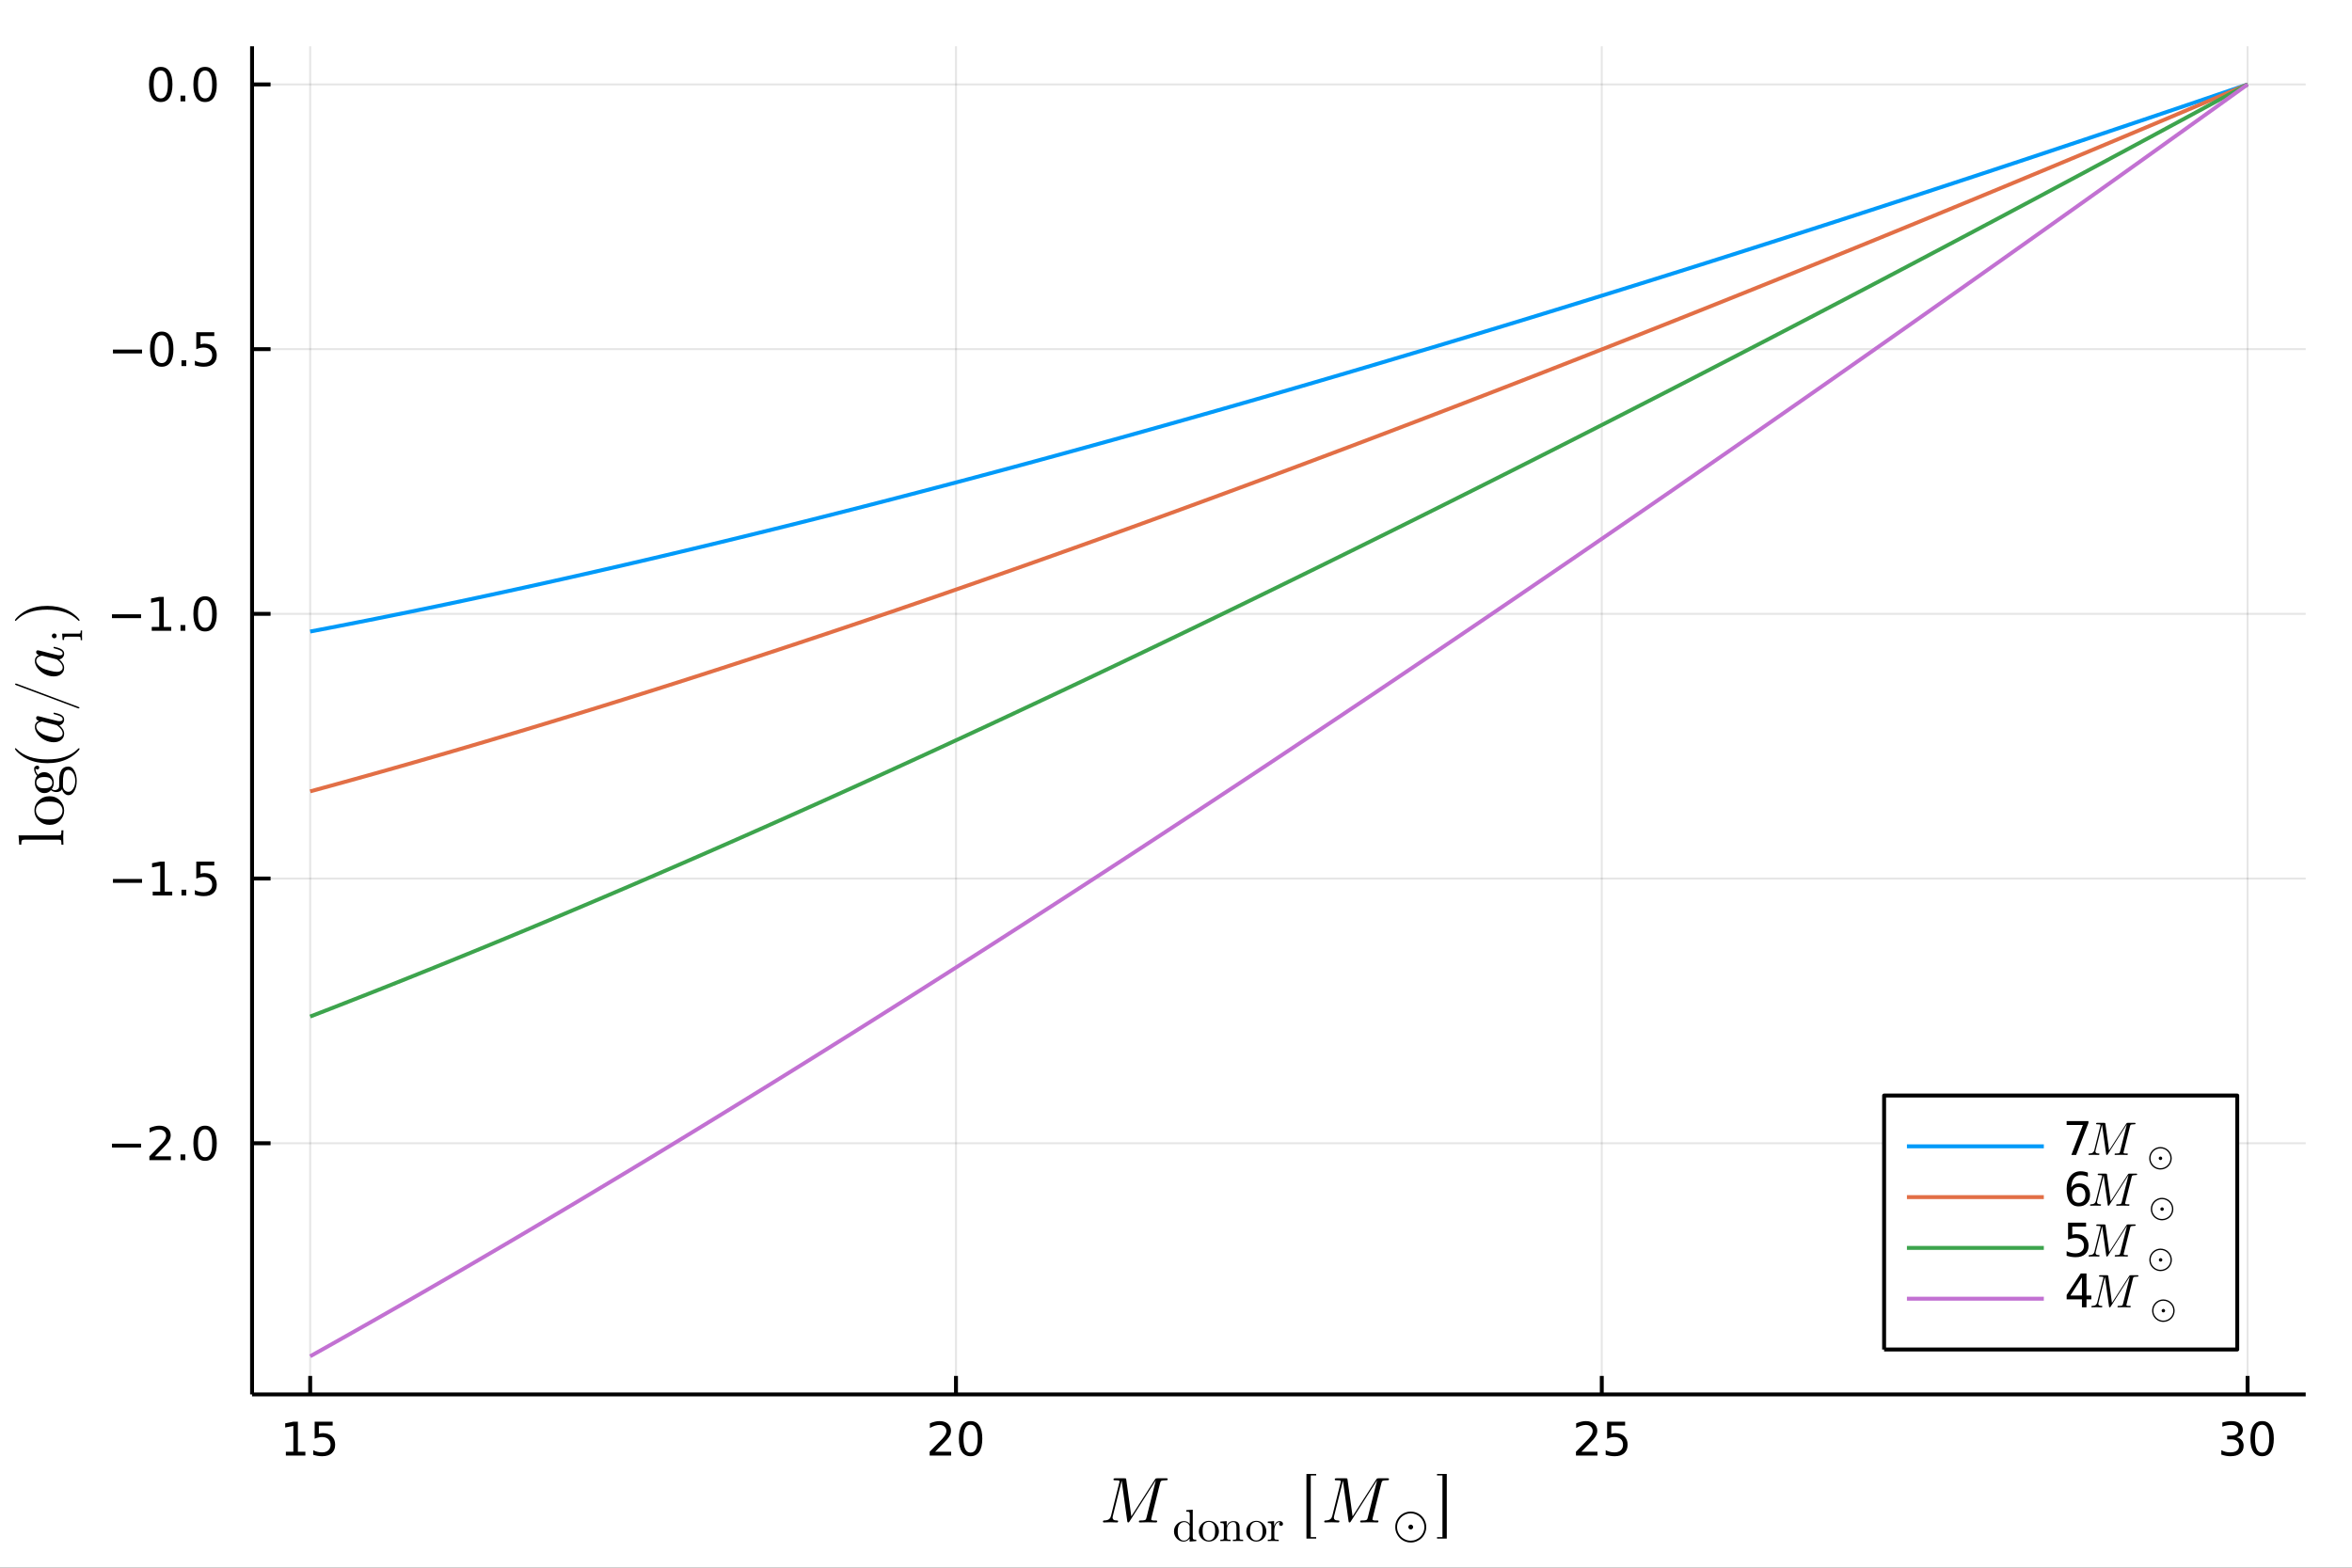 <?xml version="1.0" encoding="utf-8"?>
<svg xmlns="http://www.w3.org/2000/svg" xmlns:xlink="http://www.w3.org/1999/xlink" width="600" height="400" viewBox="0 0 2400 1600">
<rect x="0" y="0" width="2400" height="1600" fill="#333333" stroke="none"/>
<defs>
  <clipPath id="clip220">
    <rect x="0" y="0" width="2400" height="1600"/>
  </clipPath>
</defs>
<path clip-path="url(#clip220)" d="
M0 1600 L2400 1600 L2400 0 L0 0  Z
  " fill="#ffffff" fill-rule="evenodd" fill-opacity="1"/>
<defs>
  <clipPath id="clip221">
    <rect x="480" y="0" width="1681" height="1600"/>
  </clipPath>
</defs>
<path clip-path="url(#clip220)" d="
M257.204 1423.18 L2352.76 1423.18 L2352.76 47.244 L257.204 47.244  Z
  " fill="#ffffff" fill-rule="evenodd" fill-opacity="1"/>
<defs>
  <clipPath id="clip222">
    <rect x="257" y="47" width="2097" height="1377"/>
  </clipPath>
</defs>
<polyline clip-path="url(#clip222)" style="stroke:#000000; stroke-linecap:butt; stroke-linejoin:round; stroke-width:2; stroke-opacity:0.1; fill:none" points="
  316.512,1423.18 316.512,47.244 
  "/>
<polyline clip-path="url(#clip222)" style="stroke:#000000; stroke-linecap:butt; stroke-linejoin:round; stroke-width:2; stroke-opacity:0.1; fill:none" points="
  975.491,1423.18 975.491,47.244 
  "/>
<polyline clip-path="url(#clip222)" style="stroke:#000000; stroke-linecap:butt; stroke-linejoin:round; stroke-width:2; stroke-opacity:0.1; fill:none" points="
  1634.47,1423.18 1634.47,47.244 
  "/>
<polyline clip-path="url(#clip222)" style="stroke:#000000; stroke-linecap:butt; stroke-linejoin:round; stroke-width:2; stroke-opacity:0.1; fill:none" points="
  2293.45,1423.18 2293.45,47.244 
  "/>
<polyline clip-path="url(#clip220)" style="stroke:#000000; stroke-linecap:butt; stroke-linejoin:round; stroke-width:4; stroke-opacity:1; fill:none" points="
  257.204,1423.18 2352.76,1423.18 
  "/>
<polyline clip-path="url(#clip220)" style="stroke:#000000; stroke-linecap:butt; stroke-linejoin:round; stroke-width:4; stroke-opacity:1; fill:none" points="
  316.512,1423.18 316.512,1404.28 
  "/>
<polyline clip-path="url(#clip220)" style="stroke:#000000; stroke-linecap:butt; stroke-linejoin:round; stroke-width:4; stroke-opacity:1; fill:none" points="
  975.491,1423.18 975.491,1404.28 
  "/>
<polyline clip-path="url(#clip220)" style="stroke:#000000; stroke-linecap:butt; stroke-linejoin:round; stroke-width:4; stroke-opacity:1; fill:none" points="
  1634.47,1423.18 1634.47,1404.28 
  "/>
<polyline clip-path="url(#clip220)" style="stroke:#000000; stroke-linecap:butt; stroke-linejoin:round; stroke-width:4; stroke-opacity:1; fill:none" points="
  2293.45,1423.18 2293.45,1404.28 
  "/>
<path clip-path="url(#clip220)" d="M291.697 1481.64 L299.336 1481.64 L299.336 1455.28 L291.026 1456.95 L291.026 1452.69 L299.29 1451.02 L303.966 1451.02 L303.966 1481.64 L311.605 1481.64 L311.605 1485.58 L291.697 1485.58 L291.697 1481.64 Z" fill="#000000" fill-rule="evenodd" fill-opacity="1" /><path clip-path="url(#clip220)" d="M321.095 1451.02 L339.452 1451.02 L339.452 1454.96 L325.378 1454.96 L325.378 1463.43 Q326.396 1463.08 327.415 1462.92 Q328.433 1462.73 329.452 1462.73 Q335.239 1462.73 338.618 1465.9 Q341.998 1469.08 341.998 1474.49 Q341.998 1480.07 338.526 1483.17 Q335.054 1486.25 328.734 1486.25 Q326.558 1486.25 324.29 1485.88 Q322.044 1485.51 319.637 1484.77 L319.637 1480.07 Q321.72 1481.2 323.943 1481.76 Q326.165 1482.32 328.642 1482.32 Q332.646 1482.32 334.984 1480.21 Q337.322 1478.1 337.322 1474.49 Q337.322 1470.88 334.984 1468.77 Q332.646 1466.67 328.642 1466.67 Q326.767 1466.67 324.892 1467.08 Q323.04 1467.5 321.095 1468.38 L321.095 1451.02 Z" fill="#000000" fill-rule="evenodd" fill-opacity="1" /><path clip-path="url(#clip220)" d="M954.264 1481.64 L970.583 1481.64 L970.583 1485.58 L948.639 1485.58 L948.639 1481.64 Q951.301 1478.89 955.884 1474.26 Q960.491 1469.61 961.671 1468.27 Q963.917 1465.74 964.796 1464.01 Q965.699 1462.25 965.699 1460.56 Q965.699 1457.8 963.755 1456.07 Q961.833 1454.33 958.732 1454.33 Q956.532 1454.33 954.079 1455.09 Q951.648 1455.86 948.87 1457.41 L948.87 1452.69 Q951.695 1451.55 954.148 1450.97 Q956.602 1450.39 958.639 1450.39 Q964.009 1450.39 967.204 1453.08 Q970.398 1455.77 970.398 1460.26 Q970.398 1462.39 969.588 1464.31 Q968.801 1466.2 966.694 1468.8 Q966.116 1469.47 963.014 1472.69 Q959.912 1475.88 954.264 1481.64 Z" fill="#000000" fill-rule="evenodd" fill-opacity="1" /><path clip-path="url(#clip220)" d="M990.398 1454.1 Q986.787 1454.1 984.958 1457.66 Q983.153 1461.2 983.153 1468.33 Q983.153 1475.44 984.958 1479.01 Q986.787 1482.55 990.398 1482.55 Q994.032 1482.55 995.838 1479.01 Q997.666 1475.44 997.666 1468.33 Q997.666 1461.2 995.838 1457.66 Q994.032 1454.1 990.398 1454.1 M990.398 1450.39 Q996.208 1450.39 999.264 1455 Q1002.34 1459.58 1002.34 1468.33 Q1002.34 1477.06 999.264 1481.67 Q996.208 1486.25 990.398 1486.25 Q984.588 1486.25 981.509 1481.67 Q978.454 1477.06 978.454 1468.33 Q978.454 1459.58 981.509 1455 Q984.588 1450.39 990.398 1450.39 Z" fill="#000000" fill-rule="evenodd" fill-opacity="1" /><path clip-path="url(#clip220)" d="M1613.74 1481.64 L1630.06 1481.64 L1630.06 1485.58 L1608.12 1485.58 L1608.12 1481.64 Q1610.78 1478.89 1615.36 1474.26 Q1619.97 1469.61 1621.15 1468.27 Q1623.39 1465.74 1624.27 1464.01 Q1625.18 1462.25 1625.18 1460.56 Q1625.18 1457.8 1623.23 1456.07 Q1621.31 1454.33 1618.21 1454.33 Q1616.01 1454.33 1613.56 1455.09 Q1611.12 1455.86 1608.35 1457.41 L1608.35 1452.69 Q1611.17 1451.55 1613.62 1450.97 Q1616.08 1450.39 1618.12 1450.39 Q1623.49 1450.39 1626.68 1453.08 Q1629.87 1455.77 1629.87 1460.26 Q1629.87 1462.39 1629.06 1464.31 Q1628.28 1466.2 1626.17 1468.8 Q1625.59 1469.47 1622.49 1472.69 Q1619.39 1475.88 1613.74 1481.64 Z" fill="#000000" fill-rule="evenodd" fill-opacity="1" /><path clip-path="url(#clip220)" d="M1639.92 1451.02 L1658.28 1451.02 L1658.28 1454.96 L1644.2 1454.96 L1644.2 1463.43 Q1645.22 1463.08 1646.24 1462.92 Q1647.26 1462.73 1648.28 1462.73 Q1654.06 1462.73 1657.44 1465.9 Q1660.82 1469.08 1660.82 1474.49 Q1660.82 1480.07 1657.35 1483.17 Q1653.88 1486.25 1647.56 1486.25 Q1645.38 1486.25 1643.12 1485.88 Q1640.87 1485.51 1638.46 1484.77 L1638.46 1480.07 Q1640.55 1481.2 1642.77 1481.76 Q1644.99 1482.32 1647.47 1482.32 Q1651.47 1482.32 1653.81 1480.21 Q1656.15 1478.1 1656.15 1474.49 Q1656.15 1470.88 1653.81 1468.77 Q1651.47 1466.67 1647.47 1466.67 Q1645.59 1466.67 1643.72 1467.08 Q1641.87 1467.5 1639.92 1468.38 L1639.92 1451.02 Z" fill="#000000" fill-rule="evenodd" fill-opacity="1" /><path clip-path="url(#clip220)" d="M2282.29 1466.95 Q2285.65 1467.66 2287.52 1469.93 Q2289.42 1472.2 2289.42 1475.53 Q2289.42 1480.65 2285.9 1483.45 Q2282.38 1486.25 2275.9 1486.25 Q2273.73 1486.25 2271.41 1485.81 Q2269.12 1485.39 2266.67 1484.54 L2266.67 1480.02 Q2268.61 1481.16 2270.92 1481.74 Q2273.24 1482.32 2275.76 1482.32 Q2280.16 1482.32 2282.45 1480.58 Q2284.77 1478.84 2284.77 1475.53 Q2284.77 1472.48 2282.61 1470.77 Q2280.48 1469.03 2276.67 1469.03 L2272.64 1469.03 L2272.64 1465.19 L2276.85 1465.19 Q2280.3 1465.19 2282.13 1463.82 Q2283.96 1462.43 2283.96 1459.84 Q2283.96 1457.18 2282.06 1455.77 Q2280.18 1454.33 2276.67 1454.33 Q2274.74 1454.33 2272.55 1454.75 Q2270.35 1455.16 2267.71 1456.04 L2267.71 1451.88 Q2270.37 1451.14 2272.68 1450.77 Q2275.02 1450.39 2277.08 1450.39 Q2282.41 1450.39 2285.51 1452.83 Q2288.61 1455.23 2288.61 1459.35 Q2288.61 1462.22 2286.97 1464.21 Q2285.32 1466.18 2282.29 1466.95 Z" fill="#000000" fill-rule="evenodd" fill-opacity="1" /><path clip-path="url(#clip220)" d="M2308.29 1454.1 Q2304.67 1454.1 2302.85 1457.66 Q2301.04 1461.2 2301.04 1468.33 Q2301.04 1475.44 2302.85 1479.01 Q2304.67 1482.55 2308.29 1482.55 Q2311.92 1482.55 2313.73 1479.01 Q2315.55 1475.44 2315.55 1468.33 Q2315.55 1461.2 2313.73 1457.66 Q2311.92 1454.1 2308.29 1454.1 M2308.29 1450.39 Q2314.1 1450.39 2317.15 1455 Q2320.23 1459.58 2320.23 1468.33 Q2320.23 1477.06 2317.15 1481.67 Q2314.1 1486.25 2308.29 1486.25 Q2302.48 1486.25 2299.4 1481.67 Q2296.34 1477.06 2296.34 1468.33 Q2296.34 1459.58 2299.4 1455 Q2302.48 1450.39 2308.29 1450.39 Z" fill="#000000" fill-rule="evenodd" fill-opacity="1" /><path clip-path="url(#clip220)" d="M1191.54 1509.5 Q1191.54 1510.43 1191.12 1510.63 Q1190.74 1510.82 1189.45 1510.82 Q1187.94 1510.82 1187 1510.95 Q1186.07 1511.04 1185.49 1511.21 Q1184.91 1511.33 1184.55 1511.79 Q1184.23 1512.24 1184.1 1512.62 Q1183.97 1512.98 1183.75 1513.85 L1174.99 1548.98 Q1174.67 1550.17 1174.67 1550.59 Q1174.67 1551.01 1174.92 1551.27 Q1175.21 1551.53 1175.92 1551.66 Q1176.63 1551.75 1177.18 1551.79 Q1177.76 1551.79 1178.95 1551.79 Q1180.43 1551.79 1180.66 1552.04 Q1180.79 1552.2 1180.79 1552.49 Q1180.79 1553.11 1180.53 1553.43 Q1180.27 1553.72 1180.05 1553.78 Q1179.85 1553.81 1179.53 1553.81 Q1178.18 1553.81 1175.41 1553.72 Q1172.64 1553.62 1171.29 1553.62 L1163.1 1553.81 Q1162.14 1553.81 1162.14 1553.01 Q1162.14 1552.4 1162.4 1552.14 Q1162.65 1551.85 1162.94 1551.82 Q1163.23 1551.79 1163.97 1551.79 Q1166.62 1551.79 1167.74 1551.5 Q1168.9 1551.21 1169.22 1550.69 Q1169.58 1550.14 1169.96 1548.66 L1179.4 1510.88 L1179.34 1510.88 L1152.7 1552.62 L1152.51 1552.91 Q1152.32 1553.17 1152.25 1553.27 Q1152.19 1553.33 1151.99 1553.52 Q1151.83 1553.69 1151.64 1553.75 Q1151.48 1553.81 1151.25 1553.81 Q1150.87 1553.81 1150.64 1553.56 Q1150.45 1553.3 1150.38 1553.11 Q1150.35 1552.88 1150.25 1552.3 L1144.59 1511.4 L1144.52 1511.4 L1135.54 1547.34 Q1135.28 1548.34 1135.28 1548.85 Q1135.28 1550.17 1136.21 1550.98 Q1137.18 1551.75 1139.76 1551.79 Q1140.95 1551.79 1140.95 1552.49 Q1140.95 1553.81 1139.76 1553.81 Q1138.66 1553.81 1136.37 1553.72 Q1134.09 1553.62 1132.96 1553.62 Q1131.87 1553.62 1129.64 1553.72 Q1127.45 1553.81 1126.39 1553.81 Q1125.46 1553.81 1125.46 1553.01 Q1125.46 1551.79 1126.65 1551.79 Q1128.58 1551.72 1129.9 1551.33 Q1131.22 1550.95 1131.96 1550.21 Q1132.73 1549.47 1133.09 1548.73 Q1133.48 1547.95 1133.77 1546.83 L1142.14 1513.23 Q1142.4 1512.17 1142.4 1512.01 Q1142.4 1511.46 1142.07 1511.27 Q1141.78 1511.04 1140.95 1510.95 Q1139.34 1510.82 1138.11 1510.82 Q1137.31 1510.82 1136.99 1510.79 Q1136.7 1510.75 1136.44 1510.59 Q1136.21 1510.4 1136.21 1510.01 Q1136.21 1509.4 1136.47 1509.14 Q1136.76 1508.85 1137.08 1508.82 Q1137.4 1508.76 1138.18 1508.76 L1147.23 1508.76 Q1148.55 1508.76 1148.84 1508.98 Q1149.13 1509.18 1149.26 1510.27 L1154.41 1547.6 L1178.5 1510.01 Q1179.11 1509.08 1179.43 1508.92 Q1179.76 1508.76 1181.04 1508.76 L1189.77 1508.76 Q1190.48 1508.76 1190.77 1508.79 Q1191.06 1508.82 1191.28 1508.98 Q1191.54 1509.14 1191.54 1509.5 Z" fill="#000000" fill-rule="evenodd" fill-opacity="1" /><path clip-path="url(#clip220)" d="M1197.95 1562.93 Q1197.95 1558.54 1201.02 1555.49 Q1204.08 1552.45 1208.23 1552.45 Q1211.75 1552.45 1214.05 1555.31 L1214.05 1545.33 Q1214.05 1543.61 1213.44 1543.18 Q1212.85 1542.76 1210.46 1542.76 L1210.46 1541.31 L1217.11 1540.82 L1217.11 1568.84 Q1217.11 1570.55 1217.7 1571 Q1218.31 1571.43 1220.7 1571.43 L1220.7 1572.85 L1213.91 1573.37 L1213.91 1570.3 Q1211.52 1573.35 1207.73 1573.37 Q1203.77 1573.37 1200.86 1570.33 Q1197.95 1567.28 1197.95 1562.93 M1201.78 1562.98 Q1201.78 1567.26 1203.11 1569.38 Q1204.96 1572.33 1207.96 1572.33 Q1211.39 1572.33 1213.41 1569.11 Q1213.93 1568.32 1213.91 1567.4 L1213.91 1557.93 Q1213.91 1557 1213.41 1556.24 Q1211.52 1553.46 1208.43 1553.46 Q1205.21 1553.46 1203.2 1556.42 Q1201.78 1558.63 1201.78 1562.98 Z" fill="#000000" fill-rule="evenodd" fill-opacity="1" /><path clip-path="url(#clip220)" d="M1226.36 1570.37 Q1223.31 1567.35 1223.31 1562.98 Q1223.31 1558.58 1226.29 1555.38 Q1229.29 1552.16 1233.57 1552.16 Q1237.77 1552.16 1240.76 1555.36 Q1243.78 1558.54 1243.78 1562.98 Q1243.78 1567.33 1240.74 1570.35 Q1237.72 1573.37 1233.53 1573.37 Q1229.42 1573.37 1226.36 1570.37 M1227.15 1562.59 Q1227.15 1567.08 1228.32 1569.11 Q1230.12 1572.2 1233.57 1572.2 Q1235.29 1572.2 1236.71 1571.27 Q1238.15 1570.35 1238.94 1568.79 Q1239.95 1566.76 1239.95 1562.59 Q1239.95 1558.15 1238.74 1556.19 Q1236.93 1553.19 1233.53 1553.19 Q1232.04 1553.19 1230.57 1553.98 Q1229.13 1554.75 1228.25 1556.28 Q1227.15 1558.31 1227.15 1562.59 Z" fill="#000000" fill-rule="evenodd" fill-opacity="1" /><path clip-path="url(#clip220)" d="M1245.26 1572.85 L1245.26 1571.43 Q1247.71 1571.43 1248.28 1571.14 Q1248.84 1570.82 1248.84 1569.33 L1248.84 1556.96 Q1248.84 1555.24 1248.23 1554.82 Q1247.65 1554.39 1245.26 1554.39 L1245.26 1552.95 L1251.75 1552.45 L1251.75 1557.3 Q1253.91 1552.45 1258.58 1552.45 Q1262.05 1552.45 1263.43 1554.16 Q1264.44 1555.31 1264.64 1556.6 Q1264.87 1557.88 1264.87 1561.22 L1264.87 1570.03 Q1264.91 1571 1265.66 1571.23 Q1266.4 1571.43 1268.48 1571.43 L1268.48 1572.85 Q1263.76 1572.72 1263.29 1572.72 Q1262.93 1572.72 1258.08 1572.85 L1258.08 1571.43 Q1260.54 1571.43 1261.1 1571.14 Q1261.69 1570.82 1261.69 1569.33 L1261.69 1558.58 Q1261.69 1556.24 1260.97 1554.86 Q1260.25 1553.46 1258.26 1553.46 Q1255.87 1553.46 1253.96 1555.47 Q1252.04 1557.48 1252.04 1560.86 L1252.04 1569.33 Q1252.04 1570.82 1252.61 1571.14 Q1253.19 1571.43 1255.63 1571.43 L1255.63 1572.85 Q1250.91 1572.72 1250.46 1572.72 Q1250.1 1572.72 1245.26 1572.85 Z" fill="#000000" fill-rule="evenodd" fill-opacity="1" /><path clip-path="url(#clip220)" d="M1274.77 1570.37 Q1271.73 1567.35 1271.73 1562.98 Q1271.73 1558.58 1274.71 1555.38 Q1277.7 1552.16 1281.99 1552.16 Q1286.18 1552.16 1289.18 1555.36 Q1292.2 1558.54 1292.2 1562.98 Q1292.2 1567.33 1289.16 1570.35 Q1286.14 1573.37 1281.94 1573.37 Q1277.84 1573.37 1274.77 1570.37 M1275.56 1562.59 Q1275.56 1567.08 1276.74 1569.11 Q1278.54 1572.2 1281.99 1572.2 Q1283.7 1572.2 1285.12 1571.27 Q1286.56 1570.35 1287.35 1568.79 Q1288.37 1566.76 1288.37 1562.59 Q1288.37 1558.15 1287.15 1556.19 Q1285.35 1553.19 1281.94 1553.19 Q1280.45 1553.19 1278.99 1553.98 Q1277.55 1554.75 1276.67 1556.28 Q1275.56 1558.31 1275.56 1562.59 Z" fill="#000000" fill-rule="evenodd" fill-opacity="1" /><path clip-path="url(#clip220)" d="M1293.67 1572.85 L1293.67 1571.43 Q1296.13 1571.43 1296.69 1571.14 Q1297.28 1570.82 1297.28 1569.33 L1297.28 1556.96 Q1297.28 1555.24 1296.67 1554.82 Q1296.08 1554.39 1293.67 1554.39 L1293.67 1552.95 L1300.1 1552.45 L1300.1 1557.52 Q1300.75 1555.54 1302.13 1554 Q1303.52 1552.45 1305.78 1552.45 Q1307.27 1552.45 1308.21 1553.28 Q1309.18 1554.12 1309.18 1555.27 Q1309.18 1556.28 1308.55 1556.8 Q1307.94 1557.3 1307.2 1557.3 Q1306.36 1557.3 1305.78 1556.78 Q1305.21 1556.24 1305.21 1555.31 Q1305.21 1554.75 1305.46 1554.32 Q1305.73 1553.87 1305.94 1553.71 Q1306.14 1553.55 1306.27 1553.51 Q1306.18 1553.46 1305.78 1553.46 Q1303.23 1553.46 1301.76 1556.01 Q1300.32 1558.54 1300.32 1562.14 L1300.32 1569.24 Q1300.32 1570.57 1300.86 1571 Q1301.43 1571.43 1303.84 1571.43 L1304.81 1571.43 L1304.81 1572.85 Q1302.96 1572.72 1298.95 1572.72 Q1298.38 1572.72 1297.5 1572.74 Q1296.62 1572.76 1295.47 1572.81 Q1294.32 1572.85 1293.67 1572.85 Z" fill="#000000" fill-rule="evenodd" fill-opacity="1" /><path clip-path="url(#clip220)" d="M1333.1 1570.3 L1333.1 1504.35 L1343.05 1504.35 L1343.05 1505.86 L1337.51 1505.86 L1337.51 1568.79 L1343.05 1568.79 L1343.05 1570.3 L1333.1 1570.3 Z" fill="#000000" fill-rule="evenodd" fill-opacity="1" /><path clip-path="url(#clip220)" d="M1417.34 1509.5 Q1417.34 1510.43 1416.92 1510.63 Q1416.53 1510.82 1415.24 1510.82 Q1413.73 1510.82 1412.8 1510.95 Q1411.86 1511.04 1411.28 1511.21 Q1410.7 1511.33 1410.35 1511.79 Q1410.03 1512.24 1409.9 1512.62 Q1409.77 1512.98 1409.54 1513.85 L1400.78 1548.98 Q1400.46 1550.17 1400.46 1550.59 Q1400.46 1551.01 1400.72 1551.27 Q1401.01 1551.53 1401.72 1551.66 Q1402.43 1551.75 1402.97 1551.79 Q1403.55 1551.79 1404.74 1551.79 Q1406.23 1551.79 1406.45 1552.04 Q1406.58 1552.2 1406.58 1552.49 Q1406.58 1553.11 1406.32 1553.43 Q1406.06 1553.72 1405.84 1553.78 Q1405.65 1553.81 1405.32 1553.81 Q1403.97 1553.81 1401.2 1553.72 Q1398.43 1553.62 1397.08 1553.62 L1388.9 1553.81 Q1387.93 1553.81 1387.93 1553.01 Q1387.93 1552.4 1388.19 1552.14 Q1388.45 1551.85 1388.74 1551.82 Q1389.03 1551.79 1389.77 1551.79 Q1392.41 1551.79 1393.54 1551.5 Q1394.7 1551.21 1395.02 1550.69 Q1395.37 1550.14 1395.76 1548.66 L1405.2 1510.88 L1405.13 1510.88 L1378.5 1552.62 L1378.3 1552.91 Q1378.11 1553.17 1378.05 1553.27 Q1377.98 1553.33 1377.79 1553.52 Q1377.63 1553.69 1377.43 1553.75 Q1377.27 1553.81 1377.05 1553.81 Q1376.66 1553.81 1376.44 1553.56 Q1376.24 1553.3 1376.18 1553.11 Q1376.15 1552.88 1376.05 1552.3 L1370.38 1511.4 L1370.32 1511.4 L1361.33 1547.34 Q1361.07 1548.34 1361.07 1548.85 Q1361.07 1550.17 1362.01 1550.98 Q1362.97 1551.75 1365.55 1551.79 Q1366.74 1551.79 1366.74 1552.49 Q1366.74 1553.81 1365.55 1553.81 Q1364.45 1553.81 1362.17 1553.72 Q1359.88 1553.62 1358.75 1553.62 Q1357.66 1553.62 1355.44 1553.72 Q1353.25 1553.81 1352.18 1553.81 Q1351.25 1553.81 1351.25 1553.01 Q1351.25 1551.79 1352.44 1551.79 Q1354.37 1551.72 1355.69 1551.33 Q1357.02 1550.95 1357.76 1550.21 Q1358.53 1549.47 1358.88 1548.73 Q1359.27 1547.95 1359.56 1546.83 L1367.93 1513.23 Q1368.19 1512.17 1368.19 1512.01 Q1368.19 1511.46 1367.87 1511.27 Q1367.58 1511.04 1366.74 1510.95 Q1365.13 1510.82 1363.91 1510.82 Q1363.1 1510.82 1362.78 1510.79 Q1362.49 1510.75 1362.23 1510.59 Q1362.01 1510.4 1362.01 1510.01 Q1362.01 1509.4 1362.26 1509.14 Q1362.55 1508.85 1362.88 1508.82 Q1363.2 1508.76 1363.97 1508.76 L1373.02 1508.76 Q1374.34 1508.76 1374.63 1508.98 Q1374.92 1509.18 1375.05 1510.27 L1380.2 1547.6 L1404.29 1510.01 Q1404.91 1509.08 1405.23 1508.92 Q1405.55 1508.76 1406.84 1508.76 L1415.57 1508.76 Q1416.27 1508.76 1416.56 1508.79 Q1416.85 1508.82 1417.08 1508.98 Q1417.34 1509.14 1417.34 1509.5 Z" fill="#000000" fill-rule="evenodd" fill-opacity="1" /><path clip-path="url(#clip220)" d="M1454.07 1552.38 Q1455.33 1555.28 1455.33 1558.51 Q1455.33 1561.73 1454.07 1564.66 Q1452.83 1567.57 1450.71 1569.69 Q1448.61 1571.79 1445.68 1573.03 Q1442.77 1574.29 1439.55 1574.29 Q1435.26 1574.29 1431.61 1572.17 Q1427.98 1570.07 1425.86 1566.44 Q1423.74 1562.79 1423.74 1558.51 Q1423.74 1554.22 1425.86 1550.59 Q1427.98 1546.94 1431.61 1544.85 Q1435.26 1542.73 1439.55 1542.73 Q1442.77 1542.73 1445.68 1543.99 Q1448.61 1545.23 1450.71 1547.35 Q1452.83 1549.44 1454.07 1552.38 M1452.37 1563.94 Q1453.48 1561.35 1453.48 1558.51 Q1453.48 1555.67 1452.37 1553.1 Q1451.27 1550.5 1449.4 1548.66 Q1447.55 1546.78 1444.96 1545.68 Q1442.39 1544.57 1439.55 1544.57 Q1435.76 1544.57 1432.54 1546.45 Q1429.33 1548.29 1427.46 1551.52 Q1425.59 1554.72 1425.59 1558.51 Q1425.59 1562.29 1427.46 1565.52 Q1429.33 1568.72 1432.54 1570.57 Q1435.76 1572.44 1439.55 1572.44 Q1442.39 1572.44 1444.96 1571.33 Q1447.55 1570.23 1449.4 1568.38 Q1451.27 1566.51 1452.37 1563.94 M1441.26 1556.79 Q1441.98 1557.52 1441.98 1558.51 Q1441.98 1559.5 1441.26 1560.24 Q1440.54 1560.96 1439.55 1560.96 Q1438.56 1560.96 1437.81 1560.24 Q1437.09 1559.5 1437.09 1558.51 Q1437.09 1557.52 1437.81 1556.79 Q1438.56 1556.05 1439.55 1556.05 Q1440.54 1556.05 1441.26 1556.79 Z" fill="#000000" fill-rule="evenodd" fill-opacity="1" /><path clip-path="url(#clip220)" d="M1466.35 1568.79 L1471.89 1568.79 L1471.89 1505.86 L1466.35 1505.86 L1466.35 1504.35 L1476.31 1504.35 L1476.31 1570.3 L1466.35 1570.3 L1466.35 1568.79 Z" fill="#000000" fill-rule="evenodd" fill-opacity="1" /><polyline clip-path="url(#clip222)" style="stroke:#000000; stroke-linecap:butt; stroke-linejoin:round; stroke-width:2; stroke-opacity:0.1; fill:none" points="
  257.204,1166.81 2352.76,1166.81 
  "/>
<polyline clip-path="url(#clip222)" style="stroke:#000000; stroke-linecap:butt; stroke-linejoin:round; stroke-width:2; stroke-opacity:0.1; fill:none" points="
  257.204,896.65 2352.76,896.65 
  "/>
<polyline clip-path="url(#clip222)" style="stroke:#000000; stroke-linecap:butt; stroke-linejoin:round; stroke-width:2; stroke-opacity:0.1; fill:none" points="
  257.204,626.495 2352.76,626.495 
  "/>
<polyline clip-path="url(#clip222)" style="stroke:#000000; stroke-linecap:butt; stroke-linejoin:round; stroke-width:2; stroke-opacity:0.1; fill:none" points="
  257.204,356.341 2352.76,356.341 
  "/>
<polyline clip-path="url(#clip222)" style="stroke:#000000; stroke-linecap:butt; stroke-linejoin:round; stroke-width:2; stroke-opacity:0.1; fill:none" points="
  257.204,86.186 2352.76,86.186 
  "/>
<polyline clip-path="url(#clip220)" style="stroke:#000000; stroke-linecap:butt; stroke-linejoin:round; stroke-width:4; stroke-opacity:1; fill:none" points="
  257.204,1423.18 257.204,47.244 
  "/>
<polyline clip-path="url(#clip220)" style="stroke:#000000; stroke-linecap:butt; stroke-linejoin:round; stroke-width:4; stroke-opacity:1; fill:none" points="
  257.204,1166.81 276.102,1166.81 
  "/>
<polyline clip-path="url(#clip220)" style="stroke:#000000; stroke-linecap:butt; stroke-linejoin:round; stroke-width:4; stroke-opacity:1; fill:none" points="
  257.204,896.65 276.102,896.65 
  "/>
<polyline clip-path="url(#clip220)" style="stroke:#000000; stroke-linecap:butt; stroke-linejoin:round; stroke-width:4; stroke-opacity:1; fill:none" points="
  257.204,626.495 276.102,626.495 
  "/>
<polyline clip-path="url(#clip220)" style="stroke:#000000; stroke-linecap:butt; stroke-linejoin:round; stroke-width:4; stroke-opacity:1; fill:none" points="
  257.204,356.341 276.102,356.341 
  "/>
<polyline clip-path="url(#clip220)" style="stroke:#000000; stroke-linecap:butt; stroke-linejoin:round; stroke-width:4; stroke-opacity:1; fill:none" points="
  257.204,86.186 276.102,86.186 
  "/>
<path clip-path="url(#clip220)" d="M114.26 1167.26 L143.936 1167.26 L143.936 1171.19 L114.26 1171.19 L114.26 1167.26 Z" fill="#000000" fill-rule="evenodd" fill-opacity="1" /><path clip-path="url(#clip220)" d="M158.056 1180.15 L174.376 1180.15 L174.376 1184.09 L152.431 1184.09 L152.431 1180.15 Q155.093 1177.4 159.677 1172.77 Q164.283 1168.11 165.464 1166.77 Q167.709 1164.25 168.589 1162.51 Q169.491 1160.75 169.491 1159.06 Q169.491 1156.31 167.547 1154.57 Q165.626 1152.84 162.524 1152.84 Q160.325 1152.84 157.871 1153.6 Q155.44 1154.36 152.663 1155.91 L152.663 1151.19 Q155.487 1150.06 157.94 1149.48 Q160.394 1148.9 162.431 1148.9 Q167.802 1148.9 170.996 1151.59 Q174.19 1154.27 174.19 1158.76 Q174.19 1160.89 173.38 1162.81 Q172.593 1164.71 170.487 1167.3 Q169.908 1167.97 166.806 1171.19 Q163.704 1174.39 158.056 1180.15 Z" fill="#000000" fill-rule="evenodd" fill-opacity="1" /><path clip-path="url(#clip220)" d="M184.19 1178.21 L189.075 1178.21 L189.075 1184.09 L184.19 1184.09 L184.19 1178.21 Z" fill="#000000" fill-rule="evenodd" fill-opacity="1" /><path clip-path="url(#clip220)" d="M209.26 1152.6 Q205.649 1152.6 203.82 1156.17 Q202.014 1159.71 202.014 1166.84 Q202.014 1173.95 203.82 1177.51 Q205.649 1181.05 209.26 1181.05 Q212.894 1181.05 214.699 1177.51 Q216.528 1173.95 216.528 1166.84 Q216.528 1159.71 214.699 1156.17 Q212.894 1152.6 209.26 1152.6 M209.26 1148.9 Q215.07 1148.9 218.125 1153.51 Q221.204 1158.09 221.204 1166.84 Q221.204 1175.57 218.125 1180.17 Q215.07 1184.76 209.26 1184.76 Q203.449 1184.76 200.371 1180.17 Q197.315 1175.57 197.315 1166.84 Q197.315 1158.09 200.371 1153.51 Q203.449 1148.9 209.26 1148.9 Z" fill="#000000" fill-rule="evenodd" fill-opacity="1" /><path clip-path="url(#clip220)" d="M115.256 897.102 L144.931 897.102 L144.931 901.037 L115.256 901.037 L115.256 897.102 Z" fill="#000000" fill-rule="evenodd" fill-opacity="1" /><path clip-path="url(#clip220)" d="M155.834 909.995 L163.473 909.995 L163.473 883.629 L155.163 885.296 L155.163 881.037 L163.427 879.37 L168.102 879.37 L168.102 909.995 L175.741 909.995 L175.741 913.93 L155.834 913.93 L155.834 909.995 Z" fill="#000000" fill-rule="evenodd" fill-opacity="1" /><path clip-path="url(#clip220)" d="M185.186 908.051 L190.07 908.051 L190.07 913.93 L185.186 913.93 L185.186 908.051 Z" fill="#000000" fill-rule="evenodd" fill-opacity="1" /><path clip-path="url(#clip220)" d="M200.301 879.37 L218.658 879.37 L218.658 883.305 L204.584 883.305 L204.584 891.778 Q205.602 891.43 206.621 891.268 Q207.639 891.083 208.658 891.083 Q214.445 891.083 217.824 894.254 Q221.204 897.426 221.204 902.842 Q221.204 908.421 217.732 911.523 Q214.26 914.602 207.94 914.602 Q205.764 914.602 203.496 914.231 Q201.25 913.861 198.843 913.12 L198.843 908.421 Q200.926 909.555 203.149 910.111 Q205.371 910.666 207.848 910.666 Q211.852 910.666 214.19 908.56 Q216.528 906.453 216.528 902.842 Q216.528 899.231 214.19 897.125 Q211.852 895.018 207.848 895.018 Q205.973 895.018 204.098 895.435 Q202.246 895.852 200.301 896.731 L200.301 879.37 Z" fill="#000000" fill-rule="evenodd" fill-opacity="1" /><path clip-path="url(#clip220)" d="M114.26 626.947 L143.936 626.947 L143.936 630.882 L114.26 630.882 L114.26 626.947 Z" fill="#000000" fill-rule="evenodd" fill-opacity="1" /><path clip-path="url(#clip220)" d="M154.839 639.84 L162.477 639.84 L162.477 613.475 L154.167 615.141 L154.167 610.882 L162.431 609.215 L167.107 609.215 L167.107 639.84 L174.746 639.84 L174.746 643.775 L154.839 643.775 L154.839 639.84 Z" fill="#000000" fill-rule="evenodd" fill-opacity="1" /><path clip-path="url(#clip220)" d="M184.19 637.896 L189.075 637.896 L189.075 643.775 L184.19 643.775 L184.19 637.896 Z" fill="#000000" fill-rule="evenodd" fill-opacity="1" /><path clip-path="url(#clip220)" d="M209.26 612.294 Q205.649 612.294 203.82 615.859 Q202.014 619.4 202.014 626.53 Q202.014 633.637 203.82 637.201 Q205.649 640.743 209.26 640.743 Q212.894 640.743 214.699 637.201 Q216.528 633.637 216.528 626.53 Q216.528 619.4 214.699 615.859 Q212.894 612.294 209.26 612.294 M209.26 608.59 Q215.07 608.59 218.125 613.197 Q221.204 617.78 221.204 626.53 Q221.204 635.257 218.125 639.863 Q215.07 644.447 209.26 644.447 Q203.449 644.447 200.371 639.863 Q197.315 635.257 197.315 626.53 Q197.315 617.78 200.371 613.197 Q203.449 608.59 209.26 608.59 Z" fill="#000000" fill-rule="evenodd" fill-opacity="1" /><path clip-path="url(#clip220)" d="M115.256 356.792 L144.931 356.792 L144.931 360.727 L115.256 360.727 L115.256 356.792 Z" fill="#000000" fill-rule="evenodd" fill-opacity="1" /><path clip-path="url(#clip220)" d="M165.024 342.139 Q161.413 342.139 159.584 345.704 Q157.778 349.246 157.778 356.375 Q157.778 363.482 159.584 367.046 Q161.413 370.588 165.024 370.588 Q168.658 370.588 170.464 367.046 Q172.292 363.482 172.292 356.375 Q172.292 349.246 170.464 345.704 Q168.658 342.139 165.024 342.139 M165.024 338.436 Q170.834 338.436 173.889 343.042 Q176.968 347.625 176.968 356.375 Q176.968 365.102 173.889 369.709 Q170.834 374.292 165.024 374.292 Q159.214 374.292 156.135 369.709 Q153.079 365.102 153.079 356.375 Q153.079 347.625 156.135 343.042 Q159.214 338.436 165.024 338.436 Z" fill="#000000" fill-rule="evenodd" fill-opacity="1" /><path clip-path="url(#clip220)" d="M185.186 367.741 L190.07 367.741 L190.07 373.621 L185.186 373.621 L185.186 367.741 Z" fill="#000000" fill-rule="evenodd" fill-opacity="1" /><path clip-path="url(#clip220)" d="M200.301 339.061 L218.658 339.061 L218.658 342.996 L204.584 342.996 L204.584 351.468 Q205.602 351.121 206.621 350.959 Q207.639 350.773 208.658 350.773 Q214.445 350.773 217.824 353.945 Q221.204 357.116 221.204 362.533 Q221.204 368.111 217.732 371.213 Q214.26 374.292 207.94 374.292 Q205.764 374.292 203.496 373.921 Q201.25 373.551 198.843 372.81 L198.843 368.111 Q200.926 369.246 203.149 369.801 Q205.371 370.357 207.848 370.357 Q211.852 370.357 214.19 368.25 Q216.528 366.144 216.528 362.533 Q216.528 358.922 214.19 356.815 Q211.852 354.709 207.848 354.709 Q205.973 354.709 204.098 355.125 Q202.246 355.542 200.301 356.422 L200.301 339.061 Z" fill="#000000" fill-rule="evenodd" fill-opacity="1" /><path clip-path="url(#clip220)" d="M164.028 71.984 Q160.417 71.984 158.589 75.549 Q156.783 79.091 156.783 86.22 Q156.783 93.327 158.589 96.892 Q160.417 100.433 164.028 100.433 Q167.663 100.433 169.468 96.892 Q171.297 93.327 171.297 86.22 Q171.297 79.091 169.468 75.549 Q167.663 71.984 164.028 71.984 M164.028 68.281 Q169.839 68.281 172.894 72.887 Q175.973 77.47 175.973 86.22 Q175.973 94.947 172.894 99.554 Q169.839 104.137 164.028 104.137 Q158.218 104.137 155.14 99.554 Q152.084 94.947 152.084 86.22 Q152.084 77.47 155.14 72.887 Q158.218 68.281 164.028 68.281 Z" fill="#000000" fill-rule="evenodd" fill-opacity="1" /><path clip-path="url(#clip220)" d="M184.19 97.586 L189.075 97.586 L189.075 103.466 L184.19 103.466 L184.19 97.586 Z" fill="#000000" fill-rule="evenodd" fill-opacity="1" /><path clip-path="url(#clip220)" d="M209.26 71.984 Q205.649 71.984 203.82 75.549 Q202.014 79.091 202.014 86.22 Q202.014 93.327 203.82 96.892 Q205.649 100.433 209.26 100.433 Q212.894 100.433 214.699 96.892 Q216.528 93.327 216.528 86.22 Q216.528 79.091 214.699 75.549 Q212.894 71.984 209.26 71.984 M209.26 68.281 Q215.07 68.281 218.125 72.887 Q221.204 77.47 221.204 86.22 Q221.204 94.947 218.125 99.554 Q215.07 104.137 209.26 104.137 Q203.449 104.137 200.371 99.554 Q197.315 94.947 197.315 86.22 Q197.315 77.47 200.371 72.887 Q203.449 68.281 209.26 68.281 Z" fill="#000000" fill-rule="evenodd" fill-opacity="1" /><path clip-path="url(#clip220)" d="M64.703 862.071 L62.674 862.071 Q62.674 858.56 62.256 857.755 Q61.805 856.95 59.679 856.95 L25.38 856.95 Q22.932 856.95 22.32 857.82 Q21.709 858.657 21.709 862.071 L19.647 862.071 L18.939 852.602 L59.679 852.602 Q61.805 852.602 62.256 851.765 Q62.674 850.928 62.674 847.449 L64.703 847.449 Q64.703 848.255 64.639 849.929 Q64.575 851.604 64.542 852.828 Q64.51 854.052 64.51 854.76 Q64.51 855.533 64.703 862.071 Z" fill="#000000" fill-rule="evenodd" fill-opacity="1" /><path clip-path="url(#clip220)" d="M61.161 837.525 Q56.845 841.872 50.597 841.872 Q44.317 841.872 39.744 837.621 Q35.138 833.338 35.138 827.219 Q35.138 821.229 39.712 816.945 Q44.253 812.63 50.597 812.63 Q56.813 812.63 61.129 816.977 Q65.444 821.293 65.444 827.283 Q65.444 833.145 61.161 837.525 M50.05 836.397 Q56.459 836.397 59.357 834.723 Q63.769 832.146 63.769 827.219 Q63.769 824.771 62.449 822.742 Q61.129 820.681 58.906 819.554 Q56.008 818.105 50.05 818.105 Q43.705 818.105 40.903 819.844 Q36.62 822.42 36.62 827.283 Q36.62 829.409 37.747 831.502 Q38.842 833.563 41.032 834.819 Q43.931 836.397 50.05 836.397 Z" fill="#000000" fill-rule="evenodd" fill-opacity="1" /><path clip-path="url(#clip220)" d="M69.921 811.584 Q67.795 811.584 65.959 809.974 Q64.124 808.332 63.319 805.498 Q61.483 808.396 57.457 808.396 Q54.365 808.396 51.982 806.367 Q49.406 809.459 45.187 809.459 Q41.29 809.459 38.423 806.367 Q35.557 803.275 35.557 798.766 Q35.557 794.805 37.94 791.778 Q34.849 788.622 34.816 784.789 Q34.816 783.082 35.879 782.277 Q36.942 781.44 38.069 781.44 Q39.067 781.44 39.55 782.084 Q40.034 782.696 40.034 783.34 Q40.034 784.145 39.518 784.725 Q38.971 785.272 38.133 785.272 Q36.749 785.272 36.33 784.209 Q36.266 784.403 36.266 784.854 Q36.266 788.074 38.842 790.812 Q41.354 788.106 45.251 788.106 Q49.148 788.106 52.014 791.198 Q54.88 794.29 54.88 798.766 Q54.88 802.47 52.819 805.304 Q54.14 806.431 55.943 806.431 Q57.586 806.431 58.874 805.433 Q60.162 804.435 60.355 802.921 Q60.42 802.47 60.42 797.994 Q60.42 795.353 60.484 793.903 Q60.549 792.454 61 790.393 Q61.418 788.3 62.256 786.657 Q64.639 782.374 69.792 782.341 Q73.56 782.341 75.911 786.689 Q78.294 791.005 78.294 796.995 Q78.294 803.05 75.879 807.333 Q73.496 811.584 69.921 811.584 M69.921 808.138 Q72.626 808.138 74.687 804.95 Q76.781 801.762 76.781 796.931 Q76.781 792.196 74.719 789.008 Q72.69 785.788 69.921 785.788 Q67.956 785.788 66.7 786.915 Q65.444 788.042 64.929 790.361 Q64.446 792.647 64.349 794.258 Q64.252 795.868 64.252 798.831 L64.252 802.728 Q64.381 804.982 66.024 806.56 Q67.666 808.138 69.921 808.138 M45.251 804.531 Q53.367 804.531 53.367 798.766 Q53.367 795.868 50.726 794.097 Q48.955 793.034 45.187 793.034 Q37.071 793.034 37.071 798.766 Q37.071 801.665 39.712 803.469 Q41.483 804.531 45.251 804.531 Z" fill="#000000" fill-rule="evenodd" fill-opacity="1" /><path clip-path="url(#clip220)" d="M48.214 778.92 Q37.071 778.92 28.085 774.766 Q24.317 772.994 21.161 770.515 Q18.005 768.035 16.62 766.392 Q15.235 764.75 15.235 764.299 Q15.235 763.655 15.879 763.623 Q16.201 763.623 17.006 764.492 Q27.828 775.12 48.214 775.088 Q68.665 775.088 79.067 764.75 Q80.194 763.623 80.549 763.623 Q81.193 763.623 81.193 764.299 Q81.193 764.75 79.872 766.328 Q78.552 767.906 75.525 770.354 Q72.497 772.801 68.793 774.573 Q59.808 778.92 48.214 778.92 Z" fill="#000000" fill-rule="evenodd" fill-opacity="1" /><path clip-path="url(#clip220)" d="M55.267 727.344 Q59.422 728.213 61.805 729.341 Q65.444 731.144 65.444 734.204 Q65.444 736.523 64.027 738.165 Q62.61 739.808 60.484 740.194 Q65.444 744.413 65.444 748.793 Q65.444 752.658 62.513 755.105 Q59.55 757.553 54.88 757.553 Q50.178 757.553 45.67 755.234 Q41.161 752.883 38.359 749.179 Q35.557 745.476 35.557 741.675 Q35.557 737.65 39.776 735.589 Q38.617 735.428 37.747 734.687 Q36.877 733.946 36.877 732.819 Q36.877 731.949 37.361 731.434 Q37.811 730.919 38.649 730.919 Q39.067 730.919 40.903 731.37 L50.114 733.753 L56.072 735.202 Q58.262 735.75 59.067 735.911 Q59.872 736.039 60.935 736.039 Q63.963 736.039 63.963 734.075 Q63.963 733.109 63.351 732.336 Q62.739 731.563 61.45 730.951 Q60.162 730.339 58.971 729.953 Q57.747 729.566 55.815 729.051 Q55.042 728.89 54.848 728.761 Q54.623 728.6 54.623 728.149 Q54.623 727.344 55.267 727.344 M42.803 736.394 Q42.514 736.394 41.708 736.619 Q40.903 736.845 39.776 737.36 Q38.649 737.875 37.844 739.002 Q37.006 740.097 37.006 741.579 Q37.006 743.576 38.713 745.669 Q40.42 747.73 43.319 749.244 Q45.637 750.403 50.501 751.659 Q55.364 752.883 57.779 752.883 Q59.261 752.883 60.581 752.561 Q61.869 752.207 62.932 751.208 Q63.963 750.21 63.963 748.664 Q63.963 744.896 59.293 741.192 Q58.488 740.484 58.166 740.323 Q57.811 740.13 56.845 739.872 L43.931 736.587 Q42.964 736.394 42.803 736.394 Z" fill="#000000" fill-rule="evenodd" fill-opacity="1" /><path clip-path="url(#clip220)" d="M80.259 723.007 Q79.937 723.007 79.228 722.749 L17.006 699.464 Q16.942 699.464 16.588 699.303 Q16.233 699.142 16.008 699.046 Q15.75 698.949 15.557 698.756 Q15.364 698.53 15.364 698.273 Q15.364 697.629 16.169 697.629 Q16.233 697.629 17.006 697.822 L79.293 721.171 Q80.42 721.558 80.742 721.815 Q81.064 722.041 81.064 722.427 Q81.064 723.007 80.259 723.007 Z" fill="#000000" fill-rule="evenodd" fill-opacity="1" /><path clip-path="url(#clip220)" d="M55.267 660.134 Q59.422 661.003 61.805 662.13 Q65.444 663.934 65.444 666.994 Q65.444 669.312 64.027 670.955 Q62.61 672.597 60.484 672.984 Q65.444 677.203 65.444 681.583 Q65.444 685.448 62.513 687.895 Q59.55 690.343 54.88 690.343 Q50.178 690.343 45.67 688.024 Q41.161 685.673 38.359 681.969 Q35.557 678.266 35.557 674.465 Q35.557 670.44 39.776 668.378 Q38.617 668.217 37.747 667.477 Q36.877 666.736 36.877 665.609 Q36.877 664.739 37.361 664.224 Q37.811 663.709 38.649 663.709 Q39.067 663.709 40.903 664.159 L50.114 666.543 L56.072 667.992 Q58.262 668.539 59.067 668.7 Q59.872 668.829 60.935 668.829 Q63.963 668.829 63.963 666.865 Q63.963 665.899 63.351 665.126 Q62.739 664.353 61.45 663.741 Q60.162 663.129 58.971 662.742 Q57.747 662.356 55.815 661.841 Q55.042 661.68 54.848 661.551 Q54.623 661.39 54.623 660.939 Q54.623 660.134 55.267 660.134 M42.803 669.184 Q42.514 669.184 41.708 669.409 Q40.903 669.634 39.776 670.15 Q38.649 670.665 37.844 671.792 Q37.006 672.887 37.006 674.369 Q37.006 676.365 38.713 678.459 Q40.42 680.52 43.319 682.034 Q45.637 683.193 50.501 684.449 Q55.364 685.673 57.779 685.673 Q59.261 685.673 60.581 685.351 Q61.869 684.997 62.932 683.998 Q63.963 683 63.963 681.454 Q63.963 677.686 59.293 673.982 Q58.488 673.274 58.166 673.113 Q57.811 672.919 56.845 672.662 L43.931 669.377 Q42.964 669.184 42.803 669.184 Z" fill="#000000" fill-rule="evenodd" fill-opacity="1" /><path clip-path="url(#clip220)" d="M83.793 653.381 L82.373 653.381 Q82.373 650.924 82.08 650.36 Q81.764 649.796 80.276 649.796 L67.854 649.796 Q66.141 649.796 65.735 650.383 Q65.329 650.946 65.329 653.201 L63.887 653.201 L63.391 646.753 L80.321 646.753 Q81.696 646.753 82.035 646.257 Q82.373 645.761 82.373 643.507 L83.793 643.507 Q83.658 648.218 83.658 648.309 Q83.658 648.94 83.793 653.381 M55.342 651.442 Q54.418 651.442 53.674 650.743 Q52.908 650.022 52.908 649.007 Q52.908 647.993 53.606 647.271 Q54.283 646.55 55.365 646.55 Q56.425 646.55 57.123 647.271 Q57.8 647.993 57.8 649.007 Q57.8 650.067 57.056 650.766 Q56.312 651.442 55.342 651.442 Z" fill="#000000" fill-rule="evenodd" fill-opacity="1" /><path clip-path="url(#clip220)" d="M80.549 633.68 Q80.227 633.68 79.421 632.843 Q68.6 622.215 48.214 622.215 Q27.763 622.215 17.425 632.424 Q16.233 633.68 15.879 633.68 Q15.235 633.68 15.235 633.036 Q15.235 632.585 16.556 631.007 Q17.876 629.397 20.903 626.982 Q23.931 624.534 27.634 622.73 Q36.62 618.383 48.214 618.383 Q59.357 618.383 68.343 622.537 Q72.111 624.309 75.267 626.788 Q78.423 629.268 79.808 630.911 Q81.193 632.553 81.193 633.036 Q81.193 633.68 80.549 633.68 Z" fill="#000000" fill-rule="evenodd" fill-opacity="1" /><polyline clip-path="url(#clip222)" style="stroke:#009af9; stroke-linecap:butt; stroke-linejoin:round; stroke-width:4; stroke-opacity:1; fill:none" points="
  316.512,644.554 336.481,640.723 356.45,636.834 376.419,632.889 396.388,628.887 416.357,624.831 436.326,620.721 456.295,616.558 476.264,612.343 496.234,608.077 
  516.203,603.762 536.172,599.396 556.141,594.983 576.11,590.522 596.079,586.014 616.048,581.46 636.017,576.861 655.986,572.217 675.955,567.53 695.924,562.799 
  715.893,558.026 735.862,553.211 755.831,548.355 775.8,543.459 795.769,538.523 815.738,533.548 835.707,528.534 855.676,523.482 875.645,518.392 895.614,513.266 
  915.584,508.103 935.553,502.904 955.522,497.671 975.491,492.402 995.46,487.099 1015.43,481.762 1035.4,476.391 1055.37,470.988 1075.34,465.553 1095.3,460.085 
  1115.27,454.586 1135.24,449.056 1155.21,443.495 1175.18,437.903 1195.15,432.282 1215.12,426.631 1235.09,420.951 1255.06,415.243 1275.03,409.506 1295,403.741 
  1314.96,397.948 1334.93,392.128 1354.9,386.281 1374.87,380.408 1394.84,374.508 1414.81,368.582 1434.78,362.631 1454.75,356.654 1474.72,350.653 1494.69,344.626 
  1514.65,338.575 1534.62,332.5 1554.59,326.401 1574.56,320.279 1594.53,314.133 1614.5,307.964 1634.47,301.773 1654.44,295.559 1674.41,289.322 1694.38,283.064 
  1714.35,276.784 1734.31,270.483 1754.28,264.16 1774.25,257.816 1794.22,251.451 1814.19,245.066 1834.16,238.661 1854.13,232.235 1874.1,225.79 1894.07,219.325 
  1914.04,212.84 1934,206.336 1953.97,199.813 1973.94,193.271 1993.91,186.71 2013.88,180.131 2033.85,173.534 2053.82,166.919 2073.79,160.285 2093.76,153.634 
  2113.73,146.965 2133.7,140.279 2153.66,133.576 2173.63,126.856 2193.6,120.119 2213.57,113.365 2233.54,106.594 2253.51,99.808 2273.48,93.005 2293.45,86.186 
  
  "/>
<polyline clip-path="url(#clip222)" style="stroke:#e26f46; stroke-linecap:butt; stroke-linejoin:round; stroke-width:4; stroke-opacity:1; fill:none" points="
  316.512,807.677 336.481,802.229 356.45,796.723 376.419,791.159 396.388,785.537 416.357,779.86 436.326,774.129 456.295,768.343 476.264,762.505 496.234,756.614 
  516.203,750.673 536.172,744.682 556.141,738.641 576.11,732.552 596.079,726.415 616.048,720.231 636.017,714.002 655.986,707.727 675.955,701.407 695.924,695.044 
  715.893,688.637 735.862,682.188 755.831,675.697 775.8,669.165 795.769,662.593 815.738,655.98 835.707,649.329 855.676,642.638 875.645,635.91 895.614,629.144 
  915.584,622.341 935.553,615.501 955.522,608.626 975.491,601.715 995.46,594.769 1015.43,587.789 1035.4,580.775 1055.37,573.727 1075.34,566.647 1095.3,559.534 
  1115.27,552.389 1135.24,545.212 1155.21,538.004 1175.18,530.765 1195.15,523.496 1215.12,516.197 1235.09,508.868 1255.06,501.51 1275.03,494.123 1295,486.708 
  1314.96,479.265 1334.93,471.793 1354.9,464.295 1374.87,456.769 1394.84,449.217 1414.81,441.639 1434.78,434.034 1454.75,426.404 1474.72,418.748 1494.69,411.067 
  1514.65,403.361 1534.62,395.631 1554.59,387.876 1574.56,380.098 1594.53,372.296 1614.5,364.47 1634.47,356.622 1654.44,348.751 1674.41,340.857 1694.38,332.94 
  1714.35,325.002 1734.31,317.042 1754.28,309.06 1774.25,301.057 1794.22,293.033 1814.19,284.987 1834.16,276.922 1854.13,268.836 1874.1,260.729 1894.07,252.603 
  1914.04,244.457 1934,236.291 1953.97,228.106 1973.94,219.902 1993.91,211.679 2013.88,203.437 2033.85,195.177 2053.82,186.898 2073.79,178.601 2093.76,170.286 
  2113.73,161.953 2133.7,153.603 2153.66,145.235 2173.63,136.85 2193.6,128.448 2213.57,120.028 2233.54,111.592 2253.51,103.14 2273.48,94.671 2293.45,86.186 
  
  "/>
<polyline clip-path="url(#clip222)" style="stroke:#3da44d; stroke-linecap:butt; stroke-linejoin:round; stroke-width:4; stroke-opacity:1; fill:none" points="
  316.512,1037.49 336.481,1029.76 356.45,1021.96 376.419,1014.11 396.388,1006.2 416.357,998.232 436.326,990.209 456.295,982.13 476.264,973.997 496.234,965.812 
  516.203,957.574 536.172,949.285 556.141,940.946 576.11,932.558 596.079,924.121 616.048,915.636 636.017,907.104 655.986,898.526 675.955,889.903 695.924,881.235 
  715.893,872.522 735.862,863.767 755.831,854.969 775.8,846.129 795.769,837.248 815.738,828.326 835.707,819.364 855.676,810.362 875.645,801.322 895.614,792.243 
  915.584,783.127 935.553,773.974 955.522,764.784 975.491,755.558 995.46,746.296 1015.43,736.999 1035.4,727.668 1055.37,718.303 1075.34,708.904 1095.3,699.472 
  1115.27,690.007 1135.24,680.511 1155.21,670.982 1175.18,661.422 1195.15,651.831 1215.12,642.209 1235.09,632.558 1255.06,622.876 1275.03,613.166 1295,603.426 
  1314.96,593.658 1334.93,583.861 1354.9,574.037 1374.87,564.185 1394.84,554.306 1414.81,544.4 1434.78,534.468 1454.75,524.509 1474.72,514.525 1494.69,504.515 
  1514.65,494.48 1534.62,484.42 1554.59,474.335 1574.56,464.226 1594.53,454.093 1614.5,443.936 1634.47,433.756 1654.44,423.552 1674.41,413.326 1694.38,403.077 
  1714.35,392.805 1734.31,382.511 1754.28,372.195 1774.25,361.858 1794.22,351.499 1814.19,341.119 1834.16,330.718 1854.13,320.296 1874.1,309.853 1894.07,299.391 
  1914.04,288.908 1934,278.405 1953.97,267.883 1973.94,257.341 1993.91,246.78 2013.88,236.2 2033.85,225.601 2053.82,214.984 2073.79,204.348 2093.76,193.693 
  2113.73,183.021 2133.7,172.331 2153.66,161.623 2173.63,150.897 2193.6,140.155 2213.57,129.394 2233.54,118.617 2253.51,107.823 2273.48,97.013 2293.45,86.186 
  
  "/>
<polyline clip-path="url(#clip222)" style="stroke:#c271d2; stroke-linecap:butt; stroke-linejoin:round; stroke-width:4; stroke-opacity:1; fill:none" points="
  316.512,1384.24 336.481,1373.04 356.45,1361.78 376.419,1350.47 396.388,1339.09 416.357,1327.65 436.326,1316.16 456.295,1304.61 476.264,1293.01 496.234,1281.35 
  516.203,1269.63 536.172,1257.87 556.141,1246.05 576.11,1234.19 596.079,1222.27 616.048,1210.31 636.017,1198.3 655.986,1186.24 675.955,1174.13 695.924,1161.98 
  715.893,1149.78 735.862,1137.54 755.831,1125.25 775.8,1112.93 795.769,1100.56 815.738,1088.15 835.707,1075.69 855.676,1063.2 875.645,1050.67 895.614,1038.1 
  915.584,1025.49 935.553,1012.84 955.522,1000.16 975.491,987.434 995.46,974.676 1015.43,961.882 1035.4,949.053 1055.37,936.189 1075.34,923.291 1095.3,910.359 
  1115.27,897.394 1135.24,884.396 1155.21,871.365 1175.18,858.303 1195.15,845.209 1215.12,832.084 1235.09,818.928 1255.06,805.741 1275.03,792.525 1295,779.28 
  1314.96,766.005 1334.93,752.701 1354.9,739.369 1374.87,726.009 1394.84,712.622 1414.81,699.206 1434.78,685.764 1454.75,672.296 1474.72,658.801 1494.69,645.28 
  1514.65,631.733 1534.62,618.161 1554.59,604.563 1574.56,590.941 1594.53,577.295 1614.5,563.624 1634.47,549.93 1654.44,536.211 1674.41,522.47 1694.38,508.705 
  1714.35,494.917 1734.31,481.107 1754.28,467.275 1774.25,453.42 1794.22,439.544 1814.19,425.646 1834.16,411.726 1854.13,397.786 1874.1,383.825 1894.07,369.843 
  1914.04,355.84 1934,341.818 1953.97,327.775 1973.94,313.713 1993.91,299.631 2013.88,285.529 2033.85,271.409 2053.82,257.27 2073.79,243.111 2093.76,228.935 
  2113.73,214.739 2133.7,200.526 2153.66,186.295 2173.63,172.045 2193.6,157.779 2213.57,143.494 2233.54,129.193 2253.51,114.874 2273.48,100.538 2293.45,86.186 
  
  "/>
<path clip-path="url(#clip220)" d="
M1922.56 1377.32 L2282.9 1377.32 L2282.9 1118.12 L1922.56 1118.12  Z
  " fill="#ffffff" fill-rule="evenodd" fill-opacity="1"/>
<polyline clip-path="url(#clip220)" style="stroke:#000000; stroke-linecap:butt; stroke-linejoin:round; stroke-width:4; stroke-opacity:1; fill:none" points="
  1922.56,1377.32 2282.9,1377.32 2282.9,1118.12 1922.56,1118.12 1922.56,1377.32 
  "/>
<polyline clip-path="url(#clip220)" style="stroke:#009af9; stroke-linecap:butt; stroke-linejoin:round; stroke-width:4; stroke-opacity:1; fill:none" points="
  1945.84,1169.96 2085.54,1169.96 
  "/>
<path clip-path="url(#clip220)" d="M2108.83 1144.19 L2131.05 1144.19 L2131.05 1146.18 L2118.5 1178.75 L2113.62 1178.75 L2125.43 1148.13 L2108.83 1148.13 L2108.83 1144.19 Z" fill="#000000" fill-rule="evenodd" fill-opacity="1" /><path clip-path="url(#clip220)" d="M2179.11 1146.52 Q2179.11 1147.2 2178.81 1147.34 Q2178.53 1147.48 2177.59 1147.48 Q2176.49 1147.48 2175.81 1147.58 Q2175.13 1147.65 2174.71 1147.77 Q2174.29 1147.86 2174.03 1148.19 Q2173.8 1148.51 2173.7 1148.8 Q2173.61 1149.05 2173.44 1149.69 L2167.07 1175.24 Q2166.84 1176.11 2166.84 1176.41 Q2166.84 1176.72 2167.03 1176.9 Q2167.24 1177.09 2167.75 1177.18 Q2168.27 1177.25 2168.67 1177.28 Q2169.09 1177.28 2169.95 1177.28 Q2171.03 1177.28 2171.2 1177.46 Q2171.29 1177.58 2171.29 1177.79 Q2171.29 1178.24 2171.1 1178.47 Q2170.92 1178.68 2170.75 1178.73 Q2170.61 1178.75 2170.38 1178.75 Q2169.39 1178.75 2167.38 1178.68 Q2165.36 1178.61 2164.38 1178.61 L2158.43 1178.75 Q2157.73 1178.75 2157.73 1178.17 Q2157.73 1177.72 2157.92 1177.54 Q2158.1 1177.32 2158.31 1177.3 Q2158.52 1177.28 2159.06 1177.28 Q2160.98 1177.28 2161.8 1177.07 Q2162.65 1176.86 2162.88 1176.48 Q2163.14 1176.08 2163.42 1175.01 L2170.28 1147.53 L2170.24 1147.53 L2150.87 1177.89 L2150.73 1178.1 Q2150.58 1178.28 2150.54 1178.35 Q2150.49 1178.4 2150.35 1178.54 Q2150.23 1178.66 2150.09 1178.71 Q2149.98 1178.75 2149.81 1178.75 Q2149.53 1178.75 2149.37 1178.57 Q2149.23 1178.38 2149.18 1178.24 Q2149.16 1178.07 2149.09 1177.65 L2144.96 1147.91 L2144.92 1147.91 L2138.38 1174.05 Q2138.19 1174.77 2138.19 1175.15 Q2138.19 1176.11 2138.87 1176.69 Q2139.58 1177.25 2141.45 1177.28 Q2142.32 1177.28 2142.32 1177.79 Q2142.32 1178.75 2141.45 1178.75 Q2140.65 1178.75 2138.99 1178.68 Q2137.33 1178.61 2136.51 1178.61 Q2135.71 1178.61 2134.1 1178.68 Q2132.5 1178.75 2131.73 1178.75 Q2131.05 1178.75 2131.05 1178.17 Q2131.05 1177.28 2131.92 1177.28 Q2133.32 1177.23 2134.28 1176.95 Q2135.24 1176.67 2135.78 1176.13 Q2136.34 1175.59 2136.6 1175.05 Q2136.88 1174.49 2137.09 1173.67 L2143.18 1149.24 Q2143.37 1148.47 2143.37 1148.35 Q2143.37 1147.95 2143.14 1147.81 Q2142.93 1147.65 2142.32 1147.58 Q2141.15 1147.48 2140.26 1147.48 Q2139.67 1147.48 2139.44 1147.46 Q2139.22 1147.44 2139.04 1147.32 Q2138.87 1147.18 2138.87 1146.9 Q2138.87 1146.45 2139.06 1146.27 Q2139.27 1146.06 2139.51 1146.03 Q2139.74 1145.99 2140.3 1145.99 L2146.88 1145.99 Q2147.84 1145.99 2148.05 1146.15 Q2148.27 1146.29 2148.36 1147.09 L2152.11 1174.23 L2169.63 1146.9 Q2170.07 1146.22 2170.31 1146.1 Q2170.54 1145.99 2171.48 1145.99 L2177.82 1145.99 Q2178.34 1145.99 2178.55 1146.01 Q2178.76 1146.03 2178.93 1146.15 Q2179.11 1146.27 2179.11 1146.52 Z" fill="#000000" fill-rule="evenodd" fill-opacity="1" /><path clip-path="url(#clip220)" d="M2215.13 1177.7 Q2216.05 1179.82 2216.05 1182.16 Q2216.05 1184.51 2215.13 1186.64 Q2214.23 1188.76 2212.69 1190.3 Q2211.16 1191.82 2209.03 1192.72 Q2206.92 1193.64 2204.57 1193.64 Q2201.46 1193.64 2198.8 1192.1 Q2196.16 1190.58 2194.62 1187.94 Q2193.08 1185.28 2193.08 1182.16 Q2193.08 1179.05 2194.62 1176.41 Q2196.16 1173.75 2198.8 1172.23 Q2201.46 1170.69 2204.57 1170.69 Q2206.92 1170.69 2209.03 1171.61 Q2211.16 1172.51 2212.69 1174.05 Q2214.23 1175.57 2215.13 1177.7 M2213.9 1186.12 Q2214.7 1184.23 2214.7 1182.16 Q2214.7 1180.1 2213.9 1178.23 Q2213.1 1176.34 2211.74 1175 Q2210.39 1173.64 2208.51 1172.84 Q2206.64 1172.03 2204.57 1172.03 Q2201.82 1172.03 2199.47 1173.39 Q2197.14 1174.74 2195.78 1177.08 Q2194.42 1179.41 2194.42 1182.16 Q2194.42 1184.92 2195.78 1187.26 Q2197.14 1189.59 2199.47 1190.94 Q2201.82 1192.3 2204.57 1192.3 Q2206.64 1192.3 2208.51 1191.49 Q2210.39 1190.69 2211.74 1189.35 Q2213.1 1187.98 2213.9 1186.12 M2205.82 1180.92 Q2206.34 1181.44 2206.34 1182.16 Q2206.34 1182.89 2205.82 1183.43 Q2205.29 1183.95 2204.57 1183.95 Q2203.85 1183.95 2203.31 1183.43 Q2202.78 1182.89 2202.78 1182.16 Q2202.78 1181.44 2203.31 1180.92 Q2203.85 1180.38 2204.57 1180.38 Q2205.29 1180.38 2205.82 1180.92 Z" fill="#000000" fill-rule="evenodd" fill-opacity="1" /><polyline clip-path="url(#clip220)" style="stroke:#e26f46; stroke-linecap:butt; stroke-linejoin:round; stroke-width:4; stroke-opacity:1; fill:none" points="
  1945.84,1221.8 2085.54,1221.8 
  "/>
<path clip-path="url(#clip220)" d="M2121.17 1211.45 Q2118.02 1211.45 2116.17 1213.6 Q2114.34 1215.76 2114.34 1219.51 Q2114.34 1223.23 2116.17 1225.41 Q2118.02 1227.56 2121.17 1227.56 Q2124.31 1227.56 2126.14 1225.41 Q2127.99 1223.23 2127.99 1219.51 Q2127.99 1215.76 2126.14 1213.6 Q2124.31 1211.45 2121.17 1211.45 M2130.45 1196.8 L2130.45 1201.06 Q2128.69 1200.22 2126.88 1199.78 Q2125.1 1199.34 2123.34 1199.34 Q2118.71 1199.34 2116.26 1202.47 Q2113.83 1205.59 2113.48 1211.91 Q2114.85 1209.9 2116.91 1208.83 Q2118.97 1207.75 2121.44 1207.75 Q2126.65 1207.75 2129.66 1210.92 Q2132.69 1214.07 2132.69 1219.51 Q2132.69 1224.83 2129.55 1228.05 Q2126.4 1231.26 2121.17 1231.26 Q2115.17 1231.26 2112 1226.68 Q2108.83 1222.07 2108.83 1213.35 Q2108.83 1205.15 2112.72 1200.29 Q2116.61 1195.41 2123.16 1195.41 Q2124.92 1195.41 2126.7 1195.76 Q2128.5 1196.1 2130.45 1196.8 Z" fill="#000000" fill-rule="evenodd" fill-opacity="1" /><path clip-path="url(#clip220)" d="M2180.76 1198.36 Q2180.76 1199.04 2180.45 1199.18 Q2180.17 1199.32 2179.23 1199.32 Q2178.13 1199.32 2177.45 1199.42 Q2176.77 1199.49 2176.35 1199.61 Q2175.93 1199.7 2175.67 1200.03 Q2175.44 1200.35 2175.35 1200.64 Q2175.25 1200.89 2175.09 1201.53 L2168.72 1227.08 Q2168.48 1227.95 2168.48 1228.25 Q2168.48 1228.56 2168.67 1228.74 Q2168.88 1228.93 2169.4 1229.02 Q2169.91 1229.09 2170.31 1229.12 Q2170.73 1229.12 2171.6 1229.12 Q2172.68 1229.12 2172.84 1229.3 Q2172.93 1229.42 2172.93 1229.63 Q2172.93 1230.08 2172.75 1230.31 Q2172.56 1230.52 2172.39 1230.57 Q2172.25 1230.59 2172.02 1230.59 Q2171.04 1230.59 2169.02 1230.52 Q2167.01 1230.45 2166.02 1230.45 L2160.07 1230.59 Q2159.37 1230.59 2159.37 1230.01 Q2159.37 1229.56 2159.56 1229.38 Q2159.75 1229.16 2159.96 1229.14 Q2160.17 1229.12 2160.71 1229.12 Q2162.63 1229.12 2163.45 1228.91 Q2164.29 1228.7 2164.52 1228.32 Q2164.78 1227.92 2165.06 1226.85 L2171.93 1199.37 L2171.88 1199.37 L2152.51 1229.73 L2152.37 1229.94 Q2152.23 1230.12 2152.18 1230.19 Q2152.13 1230.24 2151.99 1230.38 Q2151.88 1230.5 2151.74 1230.55 Q2151.62 1230.59 2151.46 1230.59 Q2151.17 1230.59 2151.01 1230.41 Q2150.87 1230.22 2150.82 1230.08 Q2150.8 1229.91 2150.73 1229.49 L2146.61 1199.75 L2146.56 1199.75 L2140.02 1225.89 Q2139.84 1226.61 2139.84 1226.99 Q2139.84 1227.95 2140.52 1228.53 Q2141.22 1229.09 2143.09 1229.12 Q2143.96 1229.12 2143.96 1229.63 Q2143.96 1230.59 2143.09 1230.59 Q2142.3 1230.59 2140.63 1230.52 Q2138.97 1230.45 2138.15 1230.45 Q2137.35 1230.45 2135.74 1230.52 Q2134.15 1230.59 2133.37 1230.59 Q2132.69 1230.59 2132.69 1230.01 Q2132.69 1229.12 2133.56 1229.12 Q2134.97 1229.07 2135.93 1228.79 Q2136.89 1228.51 2137.43 1227.97 Q2137.99 1227.43 2138.24 1226.89 Q2138.53 1226.33 2138.74 1225.51 L2144.83 1201.08 Q2145.01 1200.31 2145.01 1200.19 Q2145.01 1199.79 2144.78 1199.65 Q2144.57 1199.49 2143.96 1199.42 Q2142.79 1199.32 2141.9 1199.32 Q2141.31 1199.32 2141.08 1199.3 Q2140.87 1199.28 2140.68 1199.16 Q2140.52 1199.02 2140.52 1198.74 Q2140.52 1198.29 2140.7 1198.11 Q2140.91 1197.9 2141.15 1197.87 Q2141.38 1197.83 2141.95 1197.83 L2148.53 1197.83 Q2149.49 1197.83 2149.7 1197.99 Q2149.91 1198.13 2150 1198.93 L2153.75 1226.07 L2171.27 1198.74 Q2171.72 1198.06 2171.95 1197.94 Q2172.18 1197.83 2173.12 1197.83 L2179.47 1197.83 Q2179.98 1197.83 2180.19 1197.85 Q2180.41 1197.87 2180.57 1197.99 Q2180.76 1198.11 2180.76 1198.36 Z" fill="#000000" fill-rule="evenodd" fill-opacity="1" /><path clip-path="url(#clip220)" d="M2216.77 1229.54 Q2217.69 1231.66 2217.69 1234 Q2217.69 1236.35 2216.77 1238.48 Q2215.87 1240.6 2214.33 1242.14 Q2212.81 1243.66 2210.67 1244.56 Q2208.56 1245.48 2206.21 1245.48 Q2203.1 1245.48 2200.44 1243.94 Q2197.8 1242.42 2196.26 1239.78 Q2194.72 1237.12 2194.72 1234 Q2194.72 1230.89 2196.26 1228.25 Q2197.8 1225.59 2200.44 1224.07 Q2203.1 1222.53 2206.21 1222.53 Q2208.56 1222.53 2210.67 1223.45 Q2212.81 1224.35 2214.33 1225.89 Q2215.87 1227.41 2216.77 1229.54 M2215.54 1237.96 Q2216.35 1236.07 2216.35 1234 Q2216.35 1231.94 2215.54 1230.07 Q2214.74 1228.18 2213.38 1226.84 Q2212.03 1225.48 2210.15 1224.68 Q2208.28 1223.87 2206.21 1223.87 Q2203.46 1223.87 2201.12 1225.23 Q2198.79 1226.58 2197.43 1228.92 Q2196.07 1231.25 2196.07 1234 Q2196.07 1236.76 2197.43 1239.1 Q2198.79 1241.43 2201.12 1242.78 Q2203.46 1244.14 2206.21 1244.14 Q2208.28 1244.14 2210.15 1243.33 Q2212.03 1242.53 2213.38 1241.19 Q2214.74 1239.82 2215.54 1237.96 M2207.46 1232.76 Q2207.98 1233.28 2207.98 1234 Q2207.98 1234.73 2207.46 1235.27 Q2206.94 1235.79 2206.21 1235.79 Q2205.49 1235.79 2204.95 1235.27 Q2204.43 1234.73 2204.43 1234 Q2204.43 1233.28 2204.95 1232.76 Q2205.49 1232.22 2206.21 1232.22 Q2206.94 1232.22 2207.46 1232.76 Z" fill="#000000" fill-rule="evenodd" fill-opacity="1" /><polyline clip-path="url(#clip220)" style="stroke:#3da44d; stroke-linecap:butt; stroke-linejoin:round; stroke-width:4; stroke-opacity:1; fill:none" points="
  1945.84,1273.64 2085.54,1273.64 
  "/>
<path clip-path="url(#clip220)" d="M2110.29 1247.87 L2128.64 1247.87 L2128.64 1251.81 L2114.57 1251.81 L2114.57 1260.28 Q2115.59 1259.93 2116.61 1259.77 Q2117.62 1259.59 2118.64 1259.59 Q2124.43 1259.59 2127.81 1262.76 Q2131.19 1265.93 2131.19 1271.35 Q2131.19 1276.92 2127.72 1280.03 Q2124.24 1283.1 2117.93 1283.1 Q2115.75 1283.1 2113.48 1282.73 Q2111.24 1282.36 2108.83 1281.62 L2108.83 1276.92 Q2110.91 1278.06 2113.13 1278.61 Q2115.36 1279.17 2117.83 1279.17 Q2121.84 1279.17 2124.18 1277.06 Q2126.51 1274.96 2126.51 1271.35 Q2126.51 1267.73 2124.18 1265.63 Q2121.84 1263.52 2117.83 1263.52 Q2115.96 1263.52 2114.08 1263.94 Q2112.23 1264.35 2110.29 1265.23 L2110.29 1247.87 Z" fill="#000000" fill-rule="evenodd" fill-opacity="1" /><path clip-path="url(#clip220)" d="M2179.25 1250.2 Q2179.25 1250.88 2178.95 1251.02 Q2178.67 1251.16 2177.73 1251.16 Q2176.63 1251.16 2175.95 1251.26 Q2175.27 1251.33 2174.85 1251.45 Q2174.43 1251.54 2174.17 1251.87 Q2173.94 1252.19 2173.84 1252.48 Q2173.75 1252.73 2173.58 1253.37 L2167.21 1278.92 Q2166.98 1279.79 2166.98 1280.09 Q2166.98 1280.4 2167.17 1280.58 Q2167.38 1280.77 2167.89 1280.86 Q2168.41 1280.93 2168.81 1280.96 Q2169.23 1280.96 2170.09 1280.96 Q2171.17 1280.96 2171.34 1281.14 Q2171.43 1281.26 2171.43 1281.47 Q2171.43 1281.92 2171.24 1282.15 Q2171.05 1282.36 2170.89 1282.41 Q2170.75 1282.43 2170.52 1282.43 Q2169.53 1282.43 2167.52 1282.36 Q2165.5 1282.29 2164.52 1282.29 L2158.57 1282.43 Q2157.87 1282.43 2157.87 1281.85 Q2157.87 1281.4 2158.05 1281.22 Q2158.24 1281 2158.45 1280.98 Q2158.66 1280.96 2159.2 1280.96 Q2161.12 1280.96 2161.94 1280.75 Q2162.79 1280.54 2163.02 1280.16 Q2163.28 1279.76 2163.56 1278.69 L2170.42 1251.21 L2170.37 1251.21 L2151 1281.57 L2150.86 1281.78 Q2150.72 1281.96 2150.68 1282.03 Q2150.63 1282.08 2150.49 1282.22 Q2150.37 1282.34 2150.23 1282.39 Q2150.11 1282.43 2149.95 1282.43 Q2149.67 1282.43 2149.51 1282.25 Q2149.36 1282.06 2149.32 1281.92 Q2149.29 1281.75 2149.22 1281.33 L2145.1 1251.59 L2145.06 1251.59 L2138.52 1277.73 Q2138.33 1278.45 2138.33 1278.83 Q2138.33 1279.79 2139.01 1280.37 Q2139.71 1280.93 2141.59 1280.96 Q2142.46 1280.96 2142.46 1281.47 Q2142.46 1282.43 2141.59 1282.43 Q2140.79 1282.43 2139.13 1282.36 Q2137.47 1282.29 2136.65 1282.29 Q2135.85 1282.29 2134.23 1282.36 Q2132.64 1282.43 2131.87 1282.43 Q2131.19 1282.43 2131.19 1281.85 Q2131.19 1280.96 2132.06 1280.96 Q2133.46 1280.91 2134.42 1280.63 Q2135.38 1280.35 2135.92 1279.81 Q2136.48 1279.27 2136.74 1278.73 Q2137.02 1278.17 2137.23 1277.35 L2143.32 1252.92 Q2143.51 1252.15 2143.51 1252.03 Q2143.51 1251.63 2143.28 1251.49 Q2143.06 1251.33 2142.46 1251.26 Q2141.28 1251.16 2140.39 1251.16 Q2139.81 1251.16 2139.57 1251.14 Q2139.36 1251.12 2139.18 1251 Q2139.01 1250.86 2139.01 1250.58 Q2139.01 1250.13 2139.2 1249.95 Q2139.41 1249.74 2139.64 1249.71 Q2139.88 1249.67 2140.44 1249.67 L2147.02 1249.67 Q2147.98 1249.67 2148.19 1249.83 Q2148.4 1249.97 2148.5 1250.77 L2152.25 1277.91 L2169.77 1250.58 Q2170.21 1249.9 2170.45 1249.78 Q2170.68 1249.67 2171.62 1249.67 L2177.96 1249.67 Q2178.48 1249.67 2178.69 1249.69 Q2178.9 1249.71 2179.06 1249.83 Q2179.25 1249.95 2179.25 1250.2 Z" fill="#000000" fill-rule="evenodd" fill-opacity="1" /><path clip-path="url(#clip220)" d="M2215.27 1281.38 Q2216.19 1283.5 2216.19 1285.84 Q2216.19 1288.19 2215.27 1290.32 Q2214.37 1292.44 2212.83 1293.98 Q2211.3 1295.5 2209.17 1296.4 Q2207.05 1297.32 2204.71 1297.32 Q2201.59 1297.32 2198.94 1295.78 Q2196.3 1294.26 2194.76 1291.62 Q2193.22 1288.96 2193.22 1285.84 Q2193.22 1282.73 2194.76 1280.09 Q2196.3 1277.43 2198.94 1275.91 Q2201.59 1274.37 2204.71 1274.37 Q2207.05 1274.37 2209.17 1275.29 Q2211.3 1276.19 2212.83 1277.73 Q2214.37 1279.25 2215.27 1281.38 M2214.04 1289.8 Q2214.84 1287.91 2214.84 1285.84 Q2214.84 1283.78 2214.04 1281.91 Q2213.24 1280.02 2211.87 1278.68 Q2210.53 1277.32 2208.64 1276.52 Q2206.78 1275.71 2204.71 1275.71 Q2201.96 1275.71 2199.61 1277.07 Q2197.28 1278.42 2195.92 1280.76 Q2194.56 1283.09 2194.56 1285.84 Q2194.56 1288.6 2195.92 1290.94 Q2197.28 1293.27 2199.61 1294.62 Q2201.96 1295.98 2204.71 1295.98 Q2206.78 1295.98 2208.64 1295.17 Q2210.53 1294.37 2211.87 1293.03 Q2213.24 1291.66 2214.04 1289.8 M2205.96 1284.6 Q2206.48 1285.12 2206.48 1285.84 Q2206.48 1286.57 2205.96 1287.11 Q2205.43 1287.63 2204.71 1287.63 Q2203.99 1287.63 2203.45 1287.11 Q2202.92 1286.57 2202.92 1285.84 Q2202.92 1285.12 2203.45 1284.6 Q2203.99 1284.06 2204.71 1284.06 Q2205.43 1284.06 2205.96 1284.6 Z" fill="#000000" fill-rule="evenodd" fill-opacity="1" /><polyline clip-path="url(#clip220)" style="stroke:#c271d2; stroke-linecap:butt; stroke-linejoin:round; stroke-width:4; stroke-opacity:1; fill:none" points="
  1945.84,1325.48 2085.54,1325.48 
  "/>
<path clip-path="url(#clip220)" d="M2124.43 1303.79 L2112.62 1322.24 L2124.43 1322.24 L2124.43 1303.79 M2123.2 1299.71 L2129.08 1299.71 L2129.08 1322.24 L2134.01 1322.24 L2134.01 1326.13 L2129.08 1326.13 L2129.08 1334.27 L2124.43 1334.27 L2124.43 1326.13 L2108.83 1326.13 L2108.83 1321.61 L2123.2 1299.71 Z" fill="#000000" fill-rule="evenodd" fill-opacity="1" /><path clip-path="url(#clip220)" d="M2182.08 1302.04 Q2182.08 1302.72 2181.77 1302.86 Q2181.49 1303 2180.55 1303 Q2179.45 1303 2178.77 1303.1 Q2178.09 1303.17 2177.67 1303.29 Q2177.25 1303.38 2176.99 1303.71 Q2176.76 1304.03 2176.67 1304.32 Q2176.57 1304.57 2176.41 1305.21 L2170.04 1330.76 Q2169.8 1331.63 2169.8 1331.93 Q2169.8 1332.24 2169.99 1332.42 Q2170.2 1332.61 2170.72 1332.7 Q2171.23 1332.77 2171.63 1332.8 Q2172.05 1332.8 2172.92 1332.8 Q2174 1332.8 2174.16 1332.98 Q2174.25 1333.1 2174.25 1333.31 Q2174.25 1333.76 2174.07 1333.99 Q2173.88 1334.2 2173.71 1334.25 Q2173.57 1334.27 2173.34 1334.27 Q2172.36 1334.27 2170.34 1334.2 Q2168.33 1334.13 2167.34 1334.13 L2161.39 1334.27 Q2160.69 1334.27 2160.69 1333.69 Q2160.69 1333.24 2160.88 1333.06 Q2161.07 1332.84 2161.28 1332.82 Q2161.49 1332.8 2162.03 1332.8 Q2163.95 1332.8 2164.77 1332.59 Q2165.61 1332.38 2165.84 1332 Q2166.1 1331.6 2166.38 1330.53 L2173.25 1303.05 L2173.2 1303.05 L2153.83 1333.41 L2153.69 1333.62 Q2153.55 1333.8 2153.5 1333.87 Q2153.45 1333.92 2153.31 1334.06 Q2153.2 1334.18 2153.06 1334.23 Q2152.94 1334.27 2152.77 1334.27 Q2152.49 1334.27 2152.33 1334.09 Q2152.19 1333.9 2152.14 1333.76 Q2152.12 1333.59 2152.05 1333.17 L2147.93 1303.43 L2147.88 1303.43 L2141.34 1329.57 Q2141.16 1330.29 2141.16 1330.67 Q2141.16 1331.63 2141.84 1332.21 Q2142.54 1332.77 2144.41 1332.8 Q2145.28 1332.8 2145.28 1333.31 Q2145.28 1334.27 2144.41 1334.27 Q2143.62 1334.27 2141.95 1334.2 Q2140.29 1334.13 2139.47 1334.13 Q2138.67 1334.13 2137.06 1334.2 Q2135.47 1334.27 2134.69 1334.27 Q2134.01 1334.27 2134.01 1333.69 Q2134.01 1332.8 2134.88 1332.8 Q2136.29 1332.75 2137.25 1332.47 Q2138.21 1332.19 2138.74 1331.65 Q2139.31 1331.11 2139.56 1330.57 Q2139.85 1330.01 2140.06 1329.19 L2146.15 1304.76 Q2146.33 1303.99 2146.33 1303.87 Q2146.33 1303.47 2146.1 1303.33 Q2145.89 1303.17 2145.28 1303.1 Q2144.11 1303 2143.22 1303 Q2142.63 1303 2142.4 1302.98 Q2142.19 1302.96 2142 1302.84 Q2141.84 1302.7 2141.84 1302.42 Q2141.84 1301.97 2142.02 1301.79 Q2142.23 1301.58 2142.47 1301.55 Q2142.7 1301.51 2143.26 1301.51 L2149.85 1301.51 Q2150.81 1301.51 2151.02 1301.67 Q2151.23 1301.81 2151.32 1302.61 L2155.07 1329.75 L2172.59 1302.42 Q2173.03 1301.74 2173.27 1301.62 Q2173.5 1301.51 2174.44 1301.51 L2180.79 1301.51 Q2181.3 1301.51 2181.51 1301.53 Q2181.72 1301.55 2181.89 1301.67 Q2182.08 1301.79 2182.08 1302.04 Z" fill="#000000" fill-rule="evenodd" fill-opacity="1" /><path clip-path="url(#clip220)" d="M2218.09 1333.22 Q2219.01 1335.34 2219.01 1337.68 Q2219.01 1340.03 2218.09 1342.16 Q2217.19 1344.28 2215.65 1345.82 Q2214.12 1347.34 2211.99 1348.24 Q2209.88 1349.16 2207.53 1349.16 Q2204.42 1349.16 2201.76 1347.62 Q2199.12 1346.1 2197.58 1343.46 Q2196.04 1340.8 2196.04 1337.68 Q2196.04 1334.57 2197.58 1331.93 Q2199.12 1329.27 2201.76 1327.75 Q2204.42 1326.21 2207.53 1326.21 Q2209.88 1326.21 2211.99 1327.13 Q2214.12 1328.03 2215.65 1329.57 Q2217.19 1331.09 2218.09 1333.22 M2216.86 1341.64 Q2217.67 1339.75 2217.67 1337.68 Q2217.67 1335.62 2216.86 1333.75 Q2216.06 1331.86 2214.7 1330.52 Q2213.35 1329.16 2211.47 1328.36 Q2209.6 1327.55 2207.53 1327.55 Q2204.78 1327.55 2202.43 1328.91 Q2200.11 1330.26 2198.75 1332.6 Q2197.38 1334.93 2197.38 1337.68 Q2197.38 1340.44 2198.75 1342.78 Q2200.11 1345.11 2202.43 1346.46 Q2204.78 1347.82 2207.53 1347.82 Q2209.6 1347.82 2211.47 1347.01 Q2213.35 1346.21 2214.7 1344.87 Q2216.06 1343.5 2216.86 1341.64 M2208.78 1336.44 Q2209.3 1336.96 2209.3 1337.68 Q2209.3 1338.41 2208.78 1338.95 Q2208.25 1339.47 2207.53 1339.47 Q2206.81 1339.47 2206.27 1338.95 Q2205.75 1338.41 2205.75 1337.68 Q2205.75 1336.96 2206.27 1336.44 Q2206.81 1335.9 2207.53 1335.9 Q2208.25 1335.9 2208.78 1336.44 Z" fill="#000000" fill-rule="evenodd" fill-opacity="1" /></svg>
